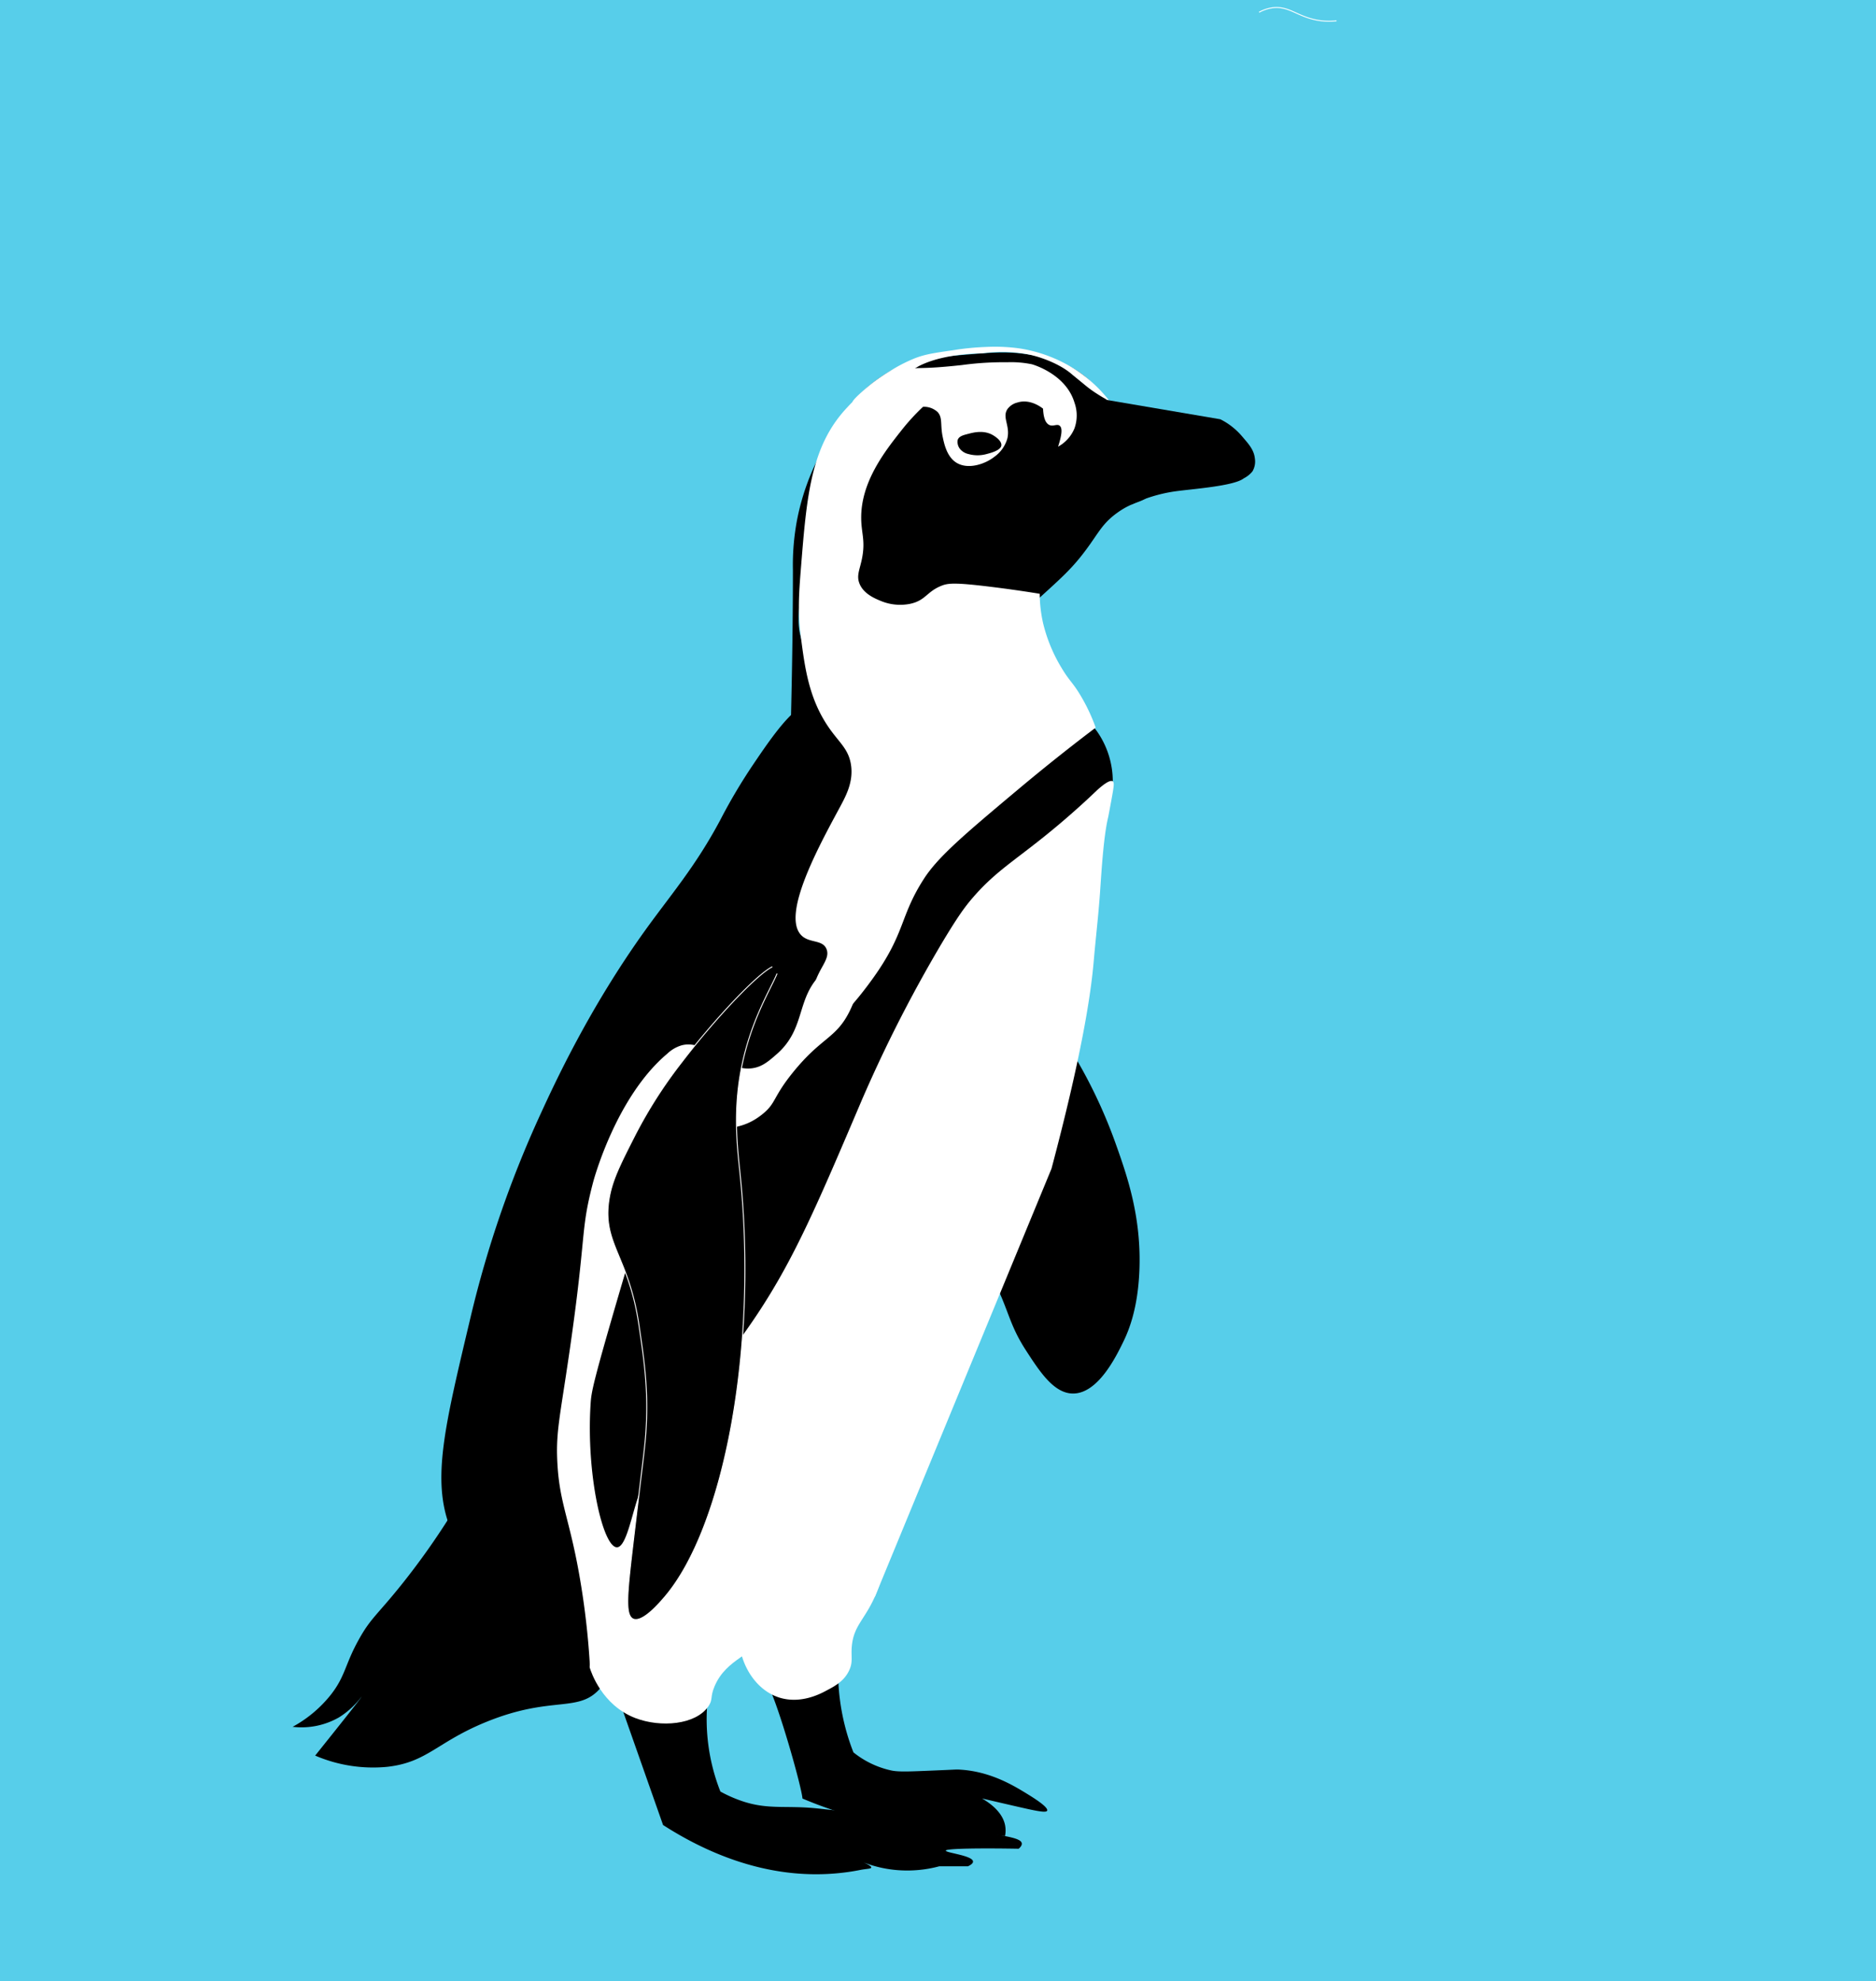 <svg xmlns="http://www.w3.org/2000/svg" viewBox="0 0 500 528.06"><defs><style>.cls-1{fill:#57ceea;}.cls-2{fill:#fff;}.cls-3,.cls-5{fill:none;}.cls-3{stroke:#000;}.cls-3,.cls-4,.cls-5{stroke-miterlimit:10;}.cls-4,.cls-5{stroke:#fff;stroke-width:0.25px;}</style></defs><title>african</title><g id="Layer_13" data-name="Layer 13"><rect class="cls-1" width="500" height="528.06"/></g><g id="Layer_18" data-name="Layer 18"><path d="M277.33,137.33c5.21-4.73,7.81-7.1,10.67-10.66,4.59-5.73,5.24-8.45,9.67-11.67,4.81-3.5,7.35-2.69,8.84-5.11,2.75-4.45-2.38-11.77-8.18-20.22-4.43-6.48-7.55-10.9-13.58-13.92a33.8,33.8,0,0,0-10.5-3c-5.51-.89-9.58-.58-16.5,0-8.57.72-12.85,1.08-16.5,2.5a36.24,36.24,0,0,0-14,10.25,47.75,47.75,0,0,0-11.5,26c-.86,7.1-2.94,24.25,9.25,35,10,8.83,24.76,9,34.25,5C264,149.49,268.43,145.44,277.33,137.33Z" transform="translate(0 21.75)"/><path class="cls-2" d="M295.72,85.15c-.74-.39-1.9-1-3.26-1.89a30.75,30.75,0,0,1-2.92-2.08c-2-1.65-3.54-2.89-3.87-3.18-2.84-2.47-7.53-4.41-11.42-5.25a36.69,36.69,0,0,0-12.47-.32h0s-9-.07-15.65,2.82c-.53.23-1,.46-1,.46-1,.52-1.76,1.11-5.06,3-8.31,4.85-12.51,7.2-12.82,6.76s3.23-3.54,5.31-5.17a47.59,47.59,0,0,1,4.69-3.18,41.6,41.6,0,0,1,6.51-3.35c2.82-1.11,5.29-1.46,10.24-2.17a70,70,0,0,1,8.88-.88,47.4,47.4,0,0,1,8.75.38,38.33,38.33,0,0,1,15.63,6.07A37.09,37.09,0,0,1,295.72,85.15Z" transform="translate(0 21.75)"/><path d="M219.15,98.3a63.74,63.74,0,0,0-6.65,18.2,64.68,64.68,0,0,0-1.17,13.67c0,9.85-.11,22.08-.5,38.66l8.1.48a32.86,32.86,0,0,0-1.76-12.48c-1.29-3.65-2.49-4.89-3.5-8-1.2-3.69-1-6.59,0-14.66,1.56-12.5,3.24-22.56,3.74-25.55Z" transform="translate(0 21.75)"/><path d="M120,382.33A196.46,196.46,0,0,1,107.5,400c-6.88,8.66-8.6,9.36-11.83,15.17-3.86,6.93-3.57,9.87-7.67,15a33.4,33.4,0,0,1-10,8.33A20.07,20.07,0,0,0,90.33,436a22.19,22.19,0,0,0,6-5.5c.07.06-2.27,3.12-12.33,15.67a39.11,39.11,0,0,0,19.17,3c10.77-1.2,13.24-6.62,26.5-12,17.74-7.21,24.69-2.11,30.54-9.21s5.14-20.07,0-28c-6.07-9.31-18.76-12.46-35-16.5C123.05,383,121.27,382.59,120,382.33Z" transform="translate(0 21.75)"/><path d="M296.58,186.51A23.23,23.23,0,0,0,292.25,173c-3.55-4.68-9.26-7.71-30.5-9.5-27.83-2.35-41.75-3.52-50.92,5.33-3.38,3.27-7.16,8.85-10.08,13.17A147.89,147.89,0,0,0,192,196.75c-6.7,12.57-13.09,19.78-20.25,29.75C157,247.11,147.88,266.87,144,275.33A288.92,288.92,0,0,0,125.5,329c-6.89,29.08-10.57,43.56-5.5,56.5,8.39,21.42,33.72,38.52,56.18,35.89S213,397.15,230,364.5C250.54,325.07,276.64,266.14,296.58,186.51Z" transform="translate(0 21.75)"/><path d="M283.89,255.7A133.17,133.17,0,0,1,297.33,283c3.17,8.88,6.93,19.77,6.34,34-.41,9.79-2.66,15.58-4.34,19-1.92,3.92-6.71,13.67-13.33,13.67-5.13,0-8.93-5.89-12.67-11.67-5-7.79-4.41-11.5-10.22-21.67-3.48-6.09-5.09-7.19-6.26-9.51C253.32,299.83,255.89,286,283.89,255.7Z" transform="translate(0 21.75)"/><path class="cls-2" d="M292.25,189c1.18-1.09,3.49-3.07,4.33-2.5.44.31.33,1.22-.41,5.24-.5,2.68-.74,4-.84,4.42-1.23,5.2-1.77,14.57-2.16,20.16-.43,6.07-1.15,12.11-1.67,18.17-.84,9.68-3.48,26-11.25,55.25q-23.55,57.06-47.08,114.12a42.47,42.47,0,0,0-8,2.27c-6.62,2.6-8.37,5.53-13.75,7.94-5.87,2.63-10.77,3.25-16,3.92-10,1.27-11.75-2.26-18.83,0-3.58,1.14-5,2.51-10,3.67a40.21,40.21,0,0,1-9.34,1,208.24,208.24,0,0,0-2.83-24.51c-2.59-14.78-5.21-19.18-5.83-29.34-.53-8.65.54-12.09,3.17-30.16,4.7-32.36,2.8-31.88,6.33-45.34,0,0,5.94-22.61,19.76-34.22a9.4,9.4,0,0,1,3.88-2.24c6.77-1.69,11.48,7.05,18.69,6.13,2.77-.35,4.58-2,6.74-3.89,7.62-6.8,5-14.71,11.68-21.2,2.73-2.64,7.2-6.15,9.25-4.91,2.39,1.45,1.24,9.18-1.81,15.12-3.6,7-7.34,6.62-14.86,15.88-5.59,6.89-4.47,8.27-8.33,11.33-7.36,5.84-13.21,2.22-20.33,5.67-5.81,2.81-7.76,8-16.67,38.33-8.13,27.64-8.47,29.94-8.67,33-1.24,18.91,3.27,38.32,7,38.34,2.1,0,3.45-6.13,5-11.34,6.58-22,17-27.7,32.34-50.66,10-15.07,16-29.16,28-57.34A370,370,0,0,1,251,229.67c4.19-7,6.1-9.65,8.28-12.17,7.15-8.29,13.05-10.77,26.05-22.17C288.41,192.64,290.82,190.37,292.25,189Z" transform="translate(0 21.75)"/><path class="cls-2" d="M282,97.3a9.84,9.84,0,0,0,4.37-4.87,10.19,10.19,0,0,0,0-6.88c-2.29-7.61-11-10.11-11.34-10.21a27.57,27.57,0,0,0-6.53-.54,82.49,82.49,0,0,0-12.13.75c-11.69,1.28-11.15.4-14.6,1.21-8.38,2-13.77,7.71-16,10.12-9.71,10.31-10.77,23.63-12.32,43-.51,6.41-.88,11.39,0,18.17,1.1,8.41,2.18,16.8,7.84,24.67,2.61,3.63,4.85,5.29,5.5,9.25.78,4.79-1.47,8.69-3.25,12-5.54,10.26-14.88,27.55-10.25,33.25,2.11,2.6,5.9,1.26,7,4,1.23,3.11-3.13,5.63-3.76,12.21-.24,2.46-.13,7.33,2,8.25,3.79,1.64,12.25-10.09,14-12.5,8.91-12.36,7.17-16.56,13.75-26.75,3.77-5.84,10.81-11.81,24.75-23.5,8.55-7.18,15.86-12.86,21-16.75a48.5,48.5,0,0,0-4-8.5c-2.17-3.64-2.88-3.74-5-7.25a41.84,41.84,0,0,1-5-12,36.22,36.22,0,0,1-.92-7.92c-5.12-.83-9.49-1.42-12.83-1.83-10-1.24-11.71-1-13.5-.25-3.86,1.6-4.1,3.9-8.27,4.77a13.45,13.45,0,0,1-7.73-.77c-1.56-.64-4.7-1.92-5.75-4.75-.79-2.13.15-3.64.75-6.75.88-4.65-.21-6.56-.25-10.5-.11-9.79,6.41-18,10.75-23.5A57.56,57.56,0,0,1,246,86.68a5.31,5.31,0,0,1,3.87,1.37c1.43,1.51.69,3.37,1.38,6.63.39,1.87,1.11,5.28,3.62,6.87,3.05,1.93,7.61.49,10.25-1.62a8.92,8.92,0,0,0,3.38-4.88c.75-3.36-1.45-5.54,0-7.75a4.62,4.62,0,0,1,2.62-1.75c3.46-1.12,6.56,1.37,6.88,1.63.08,1.83.44,3.78,1.68,4.34,1,.47,2-.33,2.69.16S283.25,93.46,282,97.3Z" transform="translate(0 21.75)"/><path d="M166,434.21q5.36,15.23,10.72,30.46c10.53,6.78,27.21,14.79,46.83,12.83q3-.3,5.73-.85c1.76-.34,2.87-.27,2.94-.65s-1.54-1.19-3-1.73a32.42,32.42,0,0,0,9.65,2.4,33,33,0,0,0,11.5-1H258c.59-.28,1.35-.73,1.33-1.25,0-1.62-7.28-2.32-7.25-2.92s10-.67,19.42-.5c.75-.65.87-1.12.83-1.44-.17-1.2-3-1.86-10.95-2.93-3.45-.47-5.18-.7-8.13-1-8.35-.86-10.09-2-19.5-3.5-2.94-.49-7.3-.95-16-1.88-8.19-.87-13.07.44-20.12-2a35.8,35.8,0,0,1-5.63-2.5A52.58,52.58,0,0,1,188.63,431Z" transform="translate(0 21.75)"/><path d="M255.25,95.5c.35-1,1.51-1.28,2.8-1.61,1.47-.39,4.33-1.13,6.83.49.41.26,2.17,1.4,2,2.62s-2.53,1.91-3.94,2.27a9,9,0,0,1-4.81,0A4.06,4.06,0,0,1,255.94,98,3,3,0,0,1,255.25,95.5Z" transform="translate(0 21.75)"/><path class="cls-3" d="M155.67,465" transform="translate(0 21.75)"/><path d="M203.38,423.37l1.31,4.13c2.65,4.72,8.93,26.8,9.19,30.12a111.09,111.09,0,0,0,12.88,4.55A29.26,29.26,0,0,0,230,463c17.46,2.17-2.13.4,21.31,2.91,6.46.7,12.06,1.27,16.55,1.72a7.54,7.54,0,0,0,0-3c-.88-4.11-5.36-6.61-6.77-7.4s-2.6-1.57-3.95-2.28h0c-2.1-1.26-5.11-.56-5.18,0,0,.31.83.6,17.88,4.53,6,1.38,8.95,2.05,9.25,1.38.41-1-4.16-3.76-5.57-4.63-3.82-2.34-10-6-18.18-6.34-1.06,0-.23,0-6.48.26s-9.25.41-11.25,0a24.3,24.3,0,0,1-10.15-4.84,58.28,58.28,0,0,1-2.28-7.1,59.55,59.55,0,0,1-1.81-14.59c-.92.05-1.85.1-2.78.13A141.06,141.06,0,0,1,203.38,423.37Z" transform="translate(0 21.75)"/><path class="cls-2" d="M157.16,422.68c.38,1.23,3.26,10.05,12.17,13.49,6.72,2.58,16.12,1.84,19.5-3.17,1.25-1.85.38-2.35,1.6-5.25,3.22-7.71,11.06-8.34,11.49-13.05.24-2.62-1.92-4.85-3.42-6.2-8.54-7.71-28.56-9.85-37.33,1.25C157.73,414.1,157.16,419.31,157.16,422.68Z" transform="translate(0 21.75)"/><path class="cls-2" d="M197.22,412c-1.31,7.16,3,16.47,10.66,18.76,5.58,1.66,10.71-1,12.42-1.94,1.89-1,4.63-2.37,6-5.31,1.11-2.31.47-3.64.73-6.5.5-5.43,3.37-7,6.11-13.13a36.75,36.75,0,0,0,3-11.74c-8.34-17.76-11.92-20.87-13.65-20.38-4.16,1.18,1.5,23.49-8.17,29.08-4.51,2.61-10.13.2-14.31,5A12.79,12.79,0,0,0,197.22,412Z" transform="translate(0 21.75)"/><path class="cls-4" d="M207.26,235.74c1.42,1.06-4.34,8.3-8,20.5-4.46,14.85-2.81,27.09-2,35,4.82,47.15-4.47,94.2-20,112.54-1.38,1.62-6,7.06-8.49,6-2.22-1-1.64-6.61,0-20.51,2.79-23.64,3.24-25.75,3.5-31.5.45-10-.64-17.33-2-26.5-2.68-18.08-9.66-21.49-8-33,.75-5.2,2.83-9.3,7-17.5a122.83,122.83,0,0,1,12.5-19.5C191.29,248.8,205.17,234.18,207.26,235.74Z" transform="translate(0 21.75)"/><path d="M289.09,83.85,325.25,90A18.34,18.34,0,0,1,331,94.5c1.57,1.87,3.22,3.5,3.46,6a5.16,5.16,0,0,1-.64,3.37,7.1,7.1,0,0,1-2.32,1.87c-2.64,2.1-13.84,2.83-18.5,3.5a40.21,40.21,0,0,0-11.42,3.49Z" transform="translate(0 21.75)"/><path class="cls-5" d="M356.22-16.21a17.43,17.43,0,0,1-6.48-.46c-4.43-1.16-6.65-3.55-10.66-3a10.56,10.56,0,0,0-3.5,1.19" transform="translate(0 21.75)"/><path d="M205.27,234.42a8.33,8.33,0,0,0,2.4,3.89c.59.55,3.24-.54,2.72-1a7.76,7.76,0,0,1-2.22-3.65c-.2-.72-3.1.06-2.9.78Z" transform="translate(0 21.75)"/></g></svg>